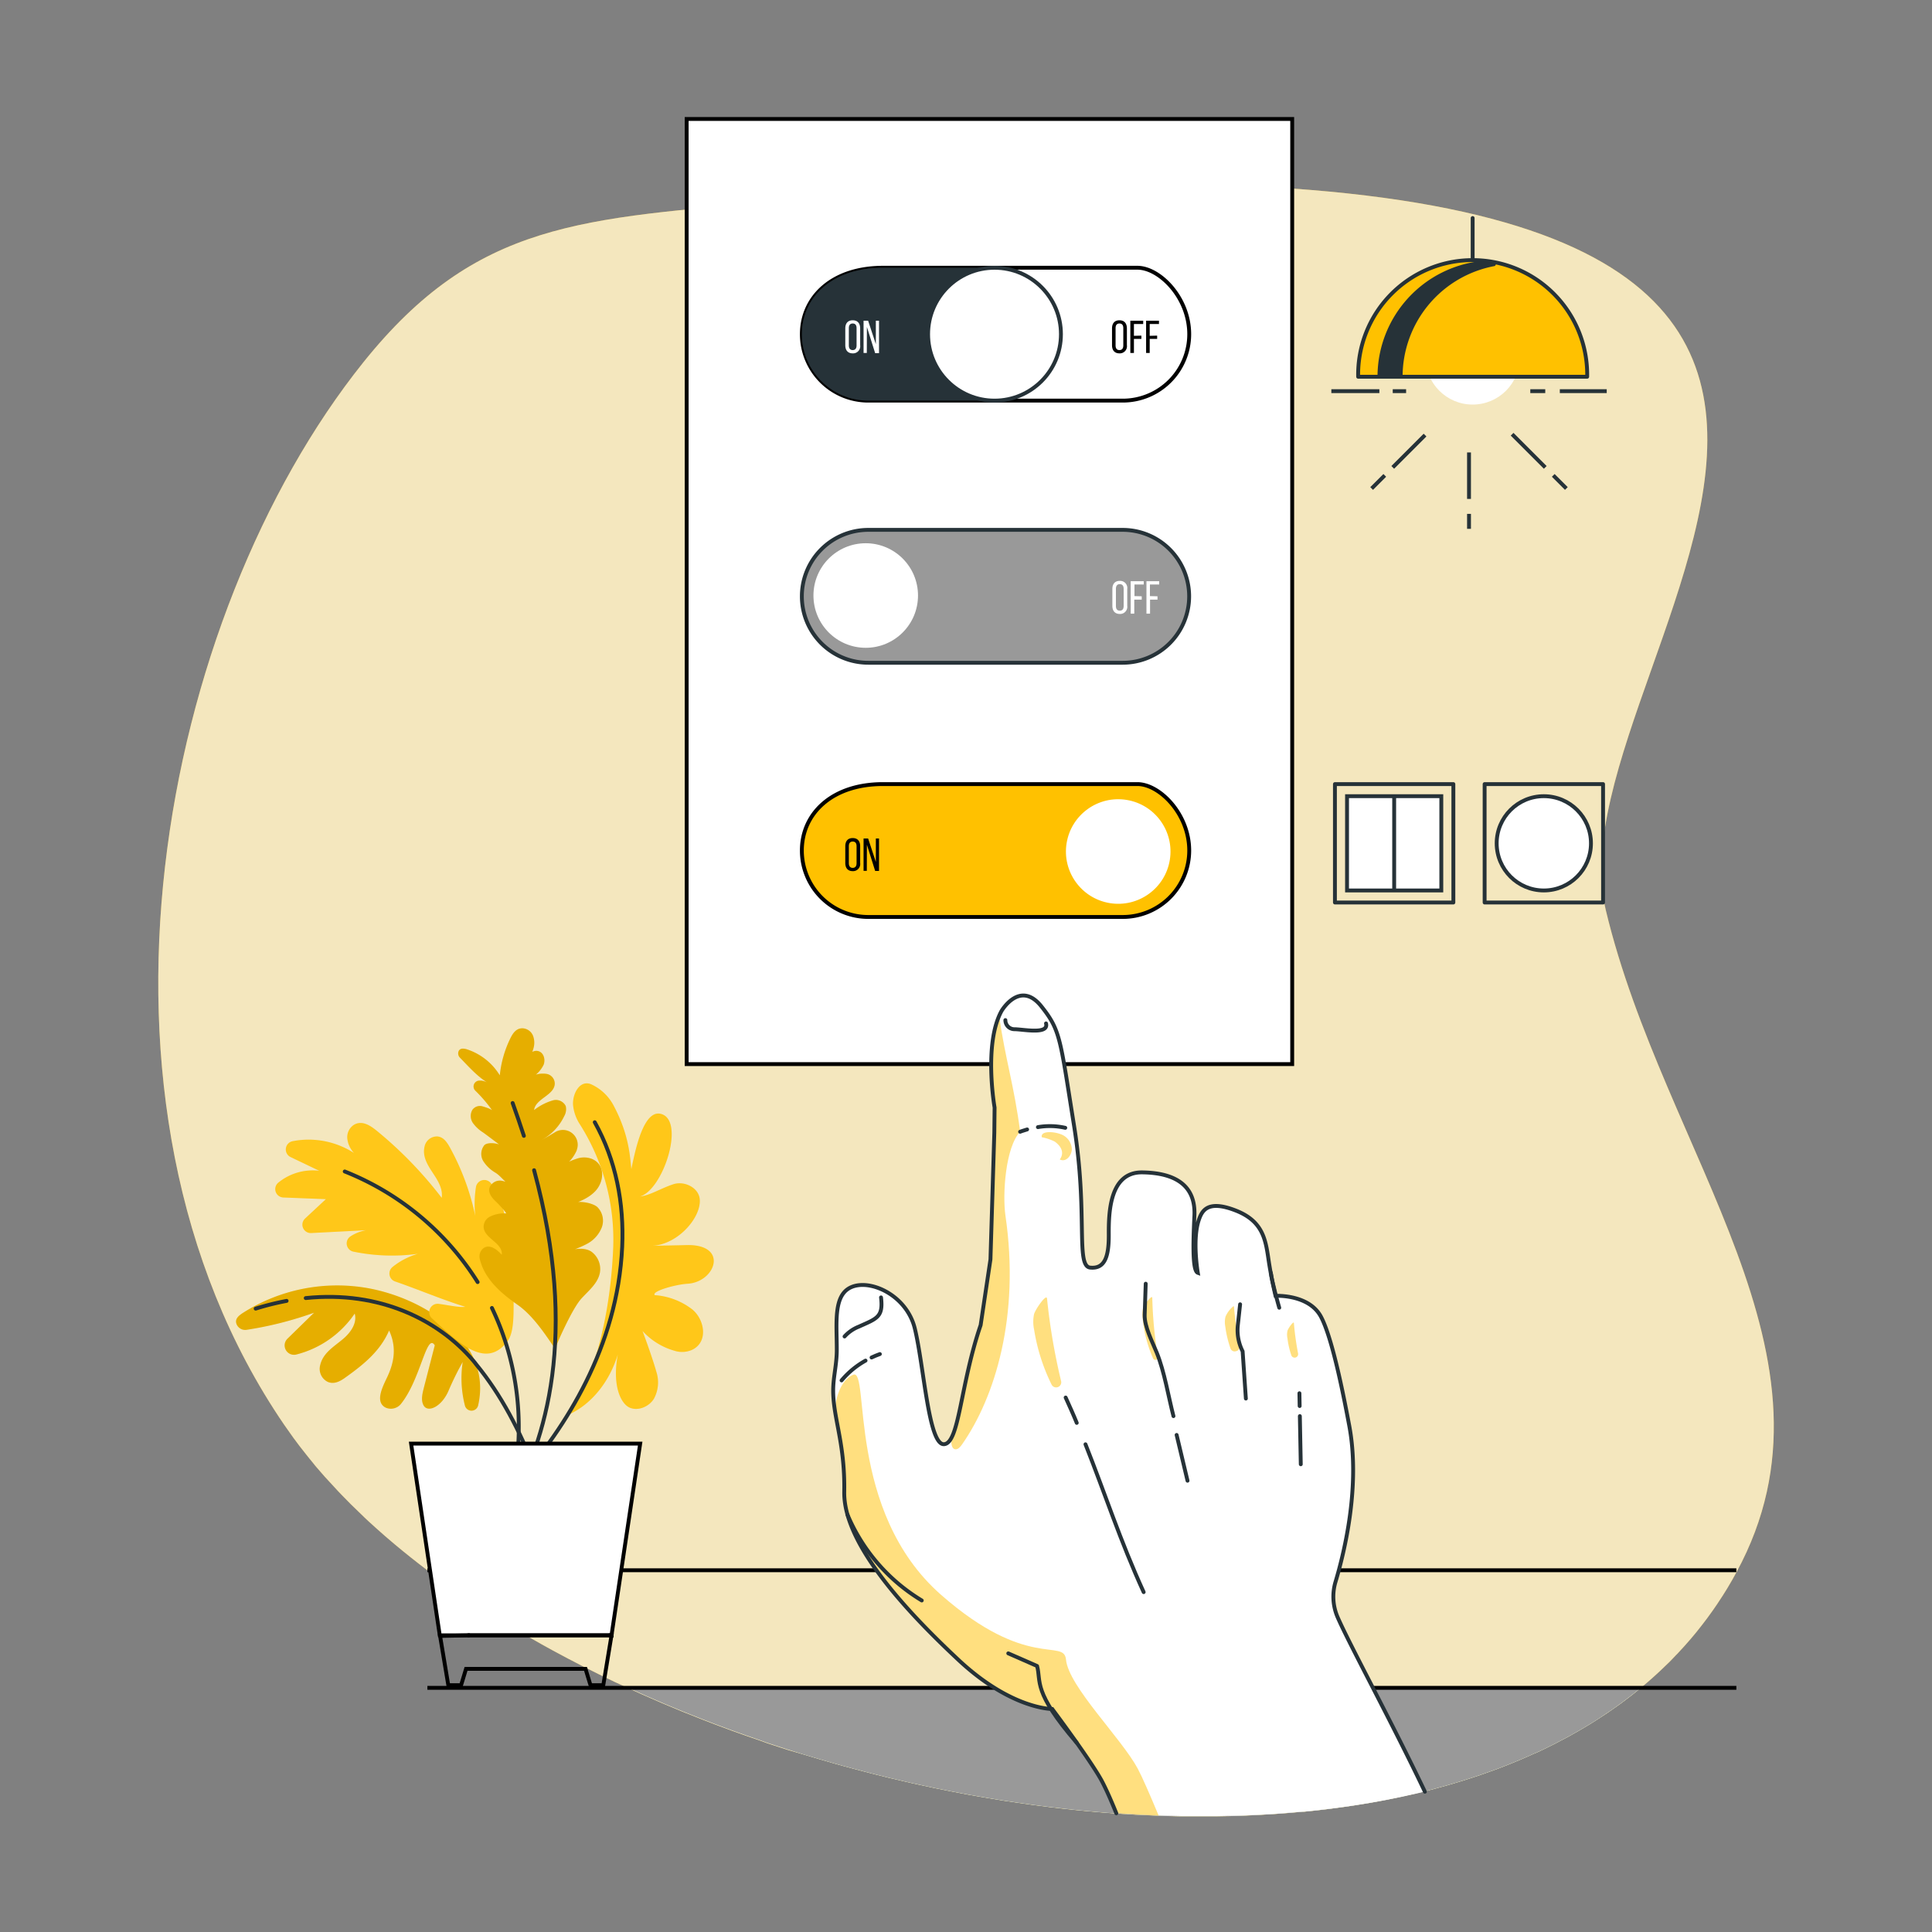 <svg xmlns="http://www.w3.org/2000/svg" viewBox="0 0 500 500"><rect x="0" y="0" width="500" height="500" fill="#808080" stroke="none"/><g id="freepik--background-simple--inject-2"><path d="M449.42,406.85c-.37.66-.73,1.33-1.11,2s-.83,1.44-1.26,2.15-.79,1.28-1.19,1.91-1,1.54-1.51,2.3c-.37.55-.74,1.09-1.13,1.64-.5.71-1,1.41-1.52,2.1s-.86,1.14-1.3,1.7q-1.41,1.83-2.93,3.6c-.5.59-1,1.16-1.53,1.74v0c-.5.55-1,1.1-1.52,1.65l-.07.09c-.5.53-1,1-1.51,1.57s-1.23,1.24-1.86,1.84c-.87.86-1.77,1.69-2.67,2.51l-.07.06c-.3.28-.59.53-.88.79-1,.91-2.07,1.79-3.13,2.66-.56.47-1.13.91-1.69,1.37l-2.18,1.67-1.14.84c-.2.13-.39.27-.58.41-.9.65-1.82,1.29-2.75,1.92l-2,1.3-.82.53c-.76.49-1.55,1-2.33,1.45s-1.56.94-2.36,1.39c-.31.18-.62.36-.93.52-.62.37-1.25.71-1.88,1.05-2.1,1.15-4.25,2.24-6.43,3.28-.74.36-1.48.71-2.23,1q-1.65.76-3.33,1.47c-.92.4-1.85.78-2.79,1.15l-.58.23c-.9.37-1.8.71-2.71,1.06l0,0c-.72.26-1.44.53-2.17.78s-1.33.48-2,.71l-2,.67-.27.09c-1,.32-1.95.63-2.92.93l-.27.08-3,.89-.55.16-2.88.79c-1,.28-2.07.54-3.11.8l-.21.05-.09,0c-1.05.27-2.11.51-3.16.76l-.1,0-3.07.68-.65.14c-1,.21-2.05.42-3.08.61s-2.3.44-3.46.64c-1.31.23-2.63.44-4,.65-1,.16-2,.31-3,.45h-.08c-2.25.32-4.5.61-6.78.87l-.68.07-3,.31-.42,0-3.42.3h0c-1.2.1-2.4.19-3.61.27h-.1c-1.13.08-2.25.15-3.38.2-2.65.16-5.33.26-8,.32-1.11,0-2.23.06-3.35.06s-2.49,0-3.74,0h0l-3.72,0h-1.92l-3-.08c-1.05,0-2.11-.06-3.17-.11-1.73-.06-3.48-.14-5.23-.24l-1.53-.09-2.27-.14-1.67-.12-.25,0-1.7-.13h0c-.71-.05-1.43-.11-2.14-.18-4.19-.35-8.4-.78-12.6-1.3-1.46-.17-2.93-.37-4.4-.57-1.26-.17-2.52-.34-3.79-.54s-2.39-.34-3.59-.53c-1.35-.21-2.7-.43-4-.66l-2.75-.47-2.49-.44-1.92-.36c-1-.18-1.93-.36-2.9-.56l-.79-.16-3.4-.68-1.14-.25c-.81-.16-1.61-.34-2.41-.52l-2.21-.48-5.77-1.34c-3.07-.74-6.13-1.53-9.19-2.35-1.72-.45-3.44-.93-5.15-1.41-1.33-.38-2.64-.75-3.95-1.14l-3.65-1.09-.54-.16L204.3,453l-.44-.13-3.33-1.08-.81-.27c-1-.31-1.91-.63-2.86-1-2.56-.87-5.09-1.76-7.62-2.68l-3.93-1.46c-1.16-.44-2.32-.88-3.48-1.34-7.05-2.73-13.94-5.68-20.65-8.8l-2-.91q-8.31-3.94-16.21-8.24l-1.27-.7c-.55-.3-1.12-.61-1.67-.93q-11-6.15-21-13l-2.71-1.89c-1-.7-2-1.4-2.93-2.11s-1.93-1.42-2.88-2.14q-4.26-3.22-8.26-6.57l-2.64-2.25c-1.43-1.25-2.83-2.51-4.2-3.76-.7-.66-1.41-1.31-2.09-2q-2.51-2.37-4.86-4.82c-.34-.35-.68-.69-1-1.05q-1.69-1.79-3.31-3.59l-.12-.13c-.67-.77-1.34-1.53-2-2.3-.35-.4-.7-.81-1-1.22l-1-1.22-.86-1.08c-1.11-1.38-2.17-2.76-3.19-4.16-.24-.33-.48-.65-.71-1-.6-.83-1.19-1.67-1.77-2.51C16.34,284.93,41.7,159.13,94,93.81,123.31,57.27,150.31,56.53,202.89,52,571.71,20,399.23,167.08,415.56,235.46,430.68,298.83,479.59,351.23,449.42,406.85Z" style="fill:#FFC100;opacity:0.7"></path><path d="M424.38,437l-.15.13c-.57.47-1.13.91-1.7,1.37s-1.44,1.12-2.18,1.67l-1.14.84-.57.41q-1.36,1-2.76,1.92l-1.95,1.3-.82.53c-.77.49-1.55,1-2.34,1.45s-1.56.94-2.35,1.39c-.31.18-.62.36-.93.52-.62.37-1.25.71-1.89,1.05q-3.15,1.72-6.43,3.28c-.74.36-1.48.71-2.23,1q-1.63.76-3.33,1.47c-.92.4-1.85.78-2.79,1.15l-.57.23c-.9.37-1.81.71-2.72,1.06l0,0c-.72.26-1.44.53-2.17.78s-1.33.48-2,.71l-2,.67-.28.09c-1,.32-1.94.63-2.92.93l-.26.08-3,.89-.56.16-2.87.79c-1,.28-2.07.54-3.11.8l-.21.05-.09,0c-1.05.27-2.11.51-3.17.76l-.09,0-3.08.68-.64.14c-1,.21-2,.42-3.09.61s-2.29.44-3.45.64c-1.32.23-2.64.44-4,.65l-3,.45h-.09c-2.24.32-4.49.61-6.77.87l-.69.07-3,.31-.42,0-3.42.3h-.05c-1.19.1-2.4.19-3.6.27h-.11c-1.12.08-2.24.15-3.37.2-2.66.16-5.33.26-8,.32l-3.36.06c-1.24,0-2.49,0-3.74,0h0l-3.72,0h-1.92l-3-.08c-1.06,0-2.12-.06-3.18-.11q-2.6-.09-5.22-.24l-1.53-.09-2.28-.14-1.66-.12-.25,0-1.71-.13h0c-.71-.05-1.43-.11-2.14-.18q-6.29-.53-12.6-1.3c-1.46-.17-2.92-.37-4.39-.57-1.26-.17-2.53-.34-3.8-.54s-2.39-.34-3.58-.53c-1.35-.21-2.7-.43-4-.66l-2.76-.47-2.49-.44-1.91-.36c-1-.18-1.94-.36-2.9-.56l-.8-.16-3.39-.68-1.14-.25c-.81-.16-1.62-.34-2.42-.52l-2.21-.48-5.76-1.34c-3.07-.74-6.14-1.53-9.2-2.35-1.72-.45-3.43-.93-5.15-1.41-1.32-.38-2.64-.75-3.95-1.14l-3.65-1.09-.54-.16c-1.14-.36-2.29-.71-3.43-1.08l-.44-.13-3.33-1.08-.81-.27c-1-.31-1.92-.63-2.87-1q-3.83-1.31-7.61-2.68l-3.94-1.46c-1.15-.44-2.31-.88-3.47-1.34-6.49-2.51-12.86-5.22-19.06-8.07Z" style="fill:#d3f4dd"></path><path d="M449.42,406.85c-.37.66-.73,1.33-1.11,2s-.83,1.44-1.26,2.15-.79,1.28-1.19,1.91-1,1.54-1.51,2.3c-.37.55-.74,1.09-1.13,1.64-.5.71-1,1.41-1.52,2.1s-.86,1.14-1.3,1.7q-1.41,1.83-2.93,3.6c-.5.59-1,1.16-1.53,1.74v0c-.5.55-1,1.1-1.52,1.65l-.07.09c-.5.53-1,1-1.51,1.57s-1.23,1.24-1.86,1.84c-.87.86-1.77,1.69-2.67,2.51l-.07.06c-.3.28-.59.53-.88.79-1,.91-2.07,1.79-3.13,2.66-.56.47-1.13.91-1.69,1.37l-2.18,1.67-1.14.84c-.2.13-.39.27-.58.41-.9.65-1.82,1.29-2.75,1.92l-2,1.3-.82.53c-.76.49-1.55,1-2.33,1.45s-1.56.94-2.36,1.39c-.31.18-.62.36-.93.52-.62.37-1.25.71-1.88,1.05-2.1,1.15-4.25,2.24-6.43,3.28-.74.36-1.48.71-2.23,1q-1.65.76-3.33,1.47c-.92.4-1.85.78-2.79,1.15l-.58.23c-.9.37-1.8.71-2.71,1.06l0,0c-.72.26-1.44.53-2.17.78s-1.33.48-2,.71l-2,.67-.27.09c-1,.32-1.95.63-2.92.93l-.27.08-3,.89-.55.16-2.88.79c-1,.28-2.07.54-3.11.8l-.21.05-.09,0c-1.05.27-2.11.51-3.16.76l-.1,0-3.07.68-.65.14c-1,.21-2.05.42-3.08.61s-2.3.44-3.46.64c-1.31.23-2.63.44-4,.65-1,.16-2,.31-3,.45h-.08c-2.25.32-4.5.61-6.78.87l-.68.07-3,.31-.42,0-3.42.3h0c-1.2.1-2.4.19-3.61.27h-.1c-1.13.08-2.25.15-3.38.2-2.65.16-5.33.26-8,.32-1.11,0-2.23.06-3.35.06s-2.49,0-3.74,0h0l-3.72,0h-1.92l-3-.08c-1.05,0-2.11-.06-3.17-.11-1.73-.06-3.48-.14-5.23-.24l-1.53-.09-2.27-.14-1.67-.12-.25,0-1.7-.13h0c-.71-.05-1.43-.11-2.14-.18-4.19-.35-8.4-.78-12.6-1.3-1.46-.17-2.93-.37-4.4-.57-1.26-.17-2.52-.34-3.79-.54s-2.39-.34-3.59-.53c-1.35-.21-2.7-.43-4-.66l-2.75-.47-2.49-.44-1.92-.36c-1-.18-1.93-.36-2.9-.56l-.79-.16-3.4-.68-1.14-.25c-.81-.16-1.61-.34-2.41-.52l-2.21-.48-5.77-1.34c-3.07-.74-6.13-1.53-9.19-2.35-1.72-.45-3.44-.93-5.15-1.41-1.33-.38-2.64-.75-3.95-1.14l-3.65-1.09-.54-.16L204.3,453l-.44-.13-3.33-1.08-.81-.27c-1-.31-1.91-.63-2.86-1-2.56-.87-5.09-1.76-7.62-2.68l-3.93-1.46c-1.16-.44-2.32-.88-3.48-1.34-7.05-2.73-13.94-5.68-20.65-8.8l-2-.91q-8.31-3.94-16.21-8.24l-1.27-.7c-.55-.3-1.12-.61-1.67-.93q-11-6.15-21-13l-2.71-1.89c-1-.7-2-1.4-2.93-2.11s-1.93-1.42-2.88-2.14q-4.26-3.22-8.26-6.57l-2.64-2.25c-1.43-1.25-2.83-2.51-4.2-3.76-.7-.66-1.41-1.31-2.09-2q-2.51-2.37-4.86-4.82c-.34-.35-.68-.69-1-1.05q-1.69-1.79-3.31-3.59l-.12-.13c-.67-.77-1.34-1.53-2-2.3-.35-.4-.7-.81-1-1.22l-1-1.22-.86-1.08c-1.11-1.38-2.17-2.76-3.19-4.16-.24-.33-.48-.65-.71-1-.6-.83-1.19-1.67-1.77-2.51C16.34,284.93,41.7,159.13,94,93.81,123.31,57.27,150.31,56.53,202.89,52,571.71,20,399.23,167.08,415.56,235.46,430.68,298.83,479.59,351.23,449.42,406.85Z" style="fill:#fff;opacity:0.7"></path></g><g id="freepik--Floor--inject-2"><path d="M424.38,437l-.15.13c-.57.47-1.13.91-1.7,1.37s-1.44,1.12-2.18,1.67l-1.14.84-.57.41q-1.36,1-2.76,1.92l-1.95,1.3-.82.53c-.77.49-1.55,1-2.34,1.45s-1.56.94-2.35,1.39c-.31.18-.62.36-.93.52-.62.37-1.25.71-1.89,1.05q-3.15,1.72-6.43,3.28c-.74.36-1.48.71-2.23,1q-1.63.76-3.33,1.47c-.92.4-1.85.78-2.79,1.15l-.57.23c-.9.37-1.81.71-2.72,1.06l0,0c-.72.26-1.44.53-2.17.78s-1.33.48-2,.71l-2,.67-.28.09c-1,.32-1.94.63-2.92.93l-.26.08-3,.89-.56.16-2.87.79c-1,.28-2.07.54-3.11.8l-.21.05-.09,0c-1.05.27-2.11.51-3.17.76l-.09,0-3.08.68-.64.14c-1,.21-2,.42-3.09.61s-2.29.44-3.45.64c-1.32.23-2.64.44-4,.65l-3,.45h-.09c-2.24.32-4.49.61-6.77.87l-.69.07-3,.31-.42,0-3.42.3h-.05c-1.19.1-2.4.19-3.6.27h-.11c-1.12.08-2.24.15-3.37.2-2.66.16-5.33.26-8,.32l-3.36.06c-1.24,0-2.49,0-3.74,0h0l-3.72,0h-1.92l-3-.08c-1.06,0-2.12-.06-3.18-.11q-2.6-.09-5.22-.24l-1.53-.09-2.28-.14-1.66-.12-.25,0-1.71-.13h0c-.71-.05-1.43-.11-2.14-.18q-6.29-.53-12.6-1.3c-1.46-.17-2.92-.37-4.39-.57-1.26-.17-2.53-.34-3.8-.54s-2.39-.34-3.58-.53c-1.35-.21-2.7-.43-4-.66l-2.76-.47-2.49-.44-1.91-.36c-1-.18-1.94-.36-2.9-.56l-.8-.16-3.39-.68-1.14-.25c-.81-.16-1.62-.34-2.42-.52l-2.21-.48-5.76-1.34c-3.07-.74-6.14-1.53-9.2-2.35-1.72-.45-3.43-.93-5.15-1.41-1.32-.38-2.64-.75-3.95-1.14l-3.65-1.09-.54-.16c-1.14-.36-2.29-.71-3.43-1.08l-.44-.13-3.33-1.08-.81-.27c-1-.31-1.92-.63-2.87-1q-3.83-1.31-7.61-2.68l-3.94-1.46c-1.15-.44-2.31-.88-3.47-1.34-6.49-2.51-12.86-5.22-19.06-8.07Z" style="fill:#999"></path></g><g id="freepik--Wall--inject-2"><line x1="110.61" y1="406.38" x2="449.37" y2="406.38" style="fill:#fff;stroke:#000;stroke-miterlimit:10"></line><line x1="110.61" y1="436.81" x2="449.37" y2="436.81" style="fill:#fff;stroke:#000;stroke-miterlimit:10"></line></g><g id="freepik--light-switch--inject-2"><rect x="345.48" y="202.92" width="30.65" height="30.65" style="fill:none;stroke:#263238;stroke-linecap:round;stroke-linejoin:round"></rect><rect x="384.22" y="202.92" width="30.65" height="30.65" style="fill:none;stroke:#263238;stroke-linecap:round;stroke-linejoin:round"></rect><rect x="348.61" y="206.05" width="24.4" height="24.4" style="fill:#fff;stroke:#263238;stroke-miterlimit:10"></rect><line x1="360.81" y1="206.05" x2="360.81" y2="230.45" style="fill:#fff;stroke:#263238;stroke-miterlimit:10"></line><circle cx="399.54" cy="218.25" r="12.2" style="fill:#fff;stroke:#263238;stroke-miterlimit:10"></circle></g><g id="freepik--Switches--inject-2"><rect x="177.71" y="30.79" width="156.71" height="244.6" style="fill:#fff;stroke:#000;stroke-miterlimit:10"></rect><path d="M290.55,237.31H224.71a17.2,17.2,0,0,1-17.19-17.2h0c0-9.49,7.7-17.19,21-17.19h65.84c5.71,0,13.41,7.7,13.41,17.19h0A17.2,17.2,0,0,1,290.55,237.31Z" style="fill:#FFC100;stroke:#000;stroke-miterlimit:10"></path><circle cx="289.38" cy="220.36" r="13.53" transform="translate(25.34 470.52) rotate(-80.74)" style="fill:#fff"></circle><path d="M218.76,219c0-1.29.63-2.11,1.92-2.11s1.93.82,1.93,2.11v4.34a1.85,1.85,0,0,1-1.93,2.11c-1.29,0-1.92-.84-1.92-2.11Zm.92,4.39c0,.76.33,1.21,1,1.21s1-.45,1-1.21V219c0-.76-.31-1.21-1-1.21s-1,.45-1,1.21Z"></path><path d="M224.33,225.37h-.84V217h1.18l2,6.07V217h.82v8.4h-1l-2.14-6.79Z"></path><path d="M290.55,103.68H224.71a17.19,17.19,0,0,1-17.19-17.19h0c0-9.5,7.7-17.2,21-17.2h65.84c5.71,0,13.41,7.7,13.41,17.2h0A17.2,17.2,0,0,1,290.55,103.68Z" style="fill:#fff;stroke:#000;stroke-miterlimit:10"></path><path d="M257.63,103.68H224.71a17.19,17.19,0,0,1-17.19-17.19h0c0-9.5,7.7-17.2,21-17.2h29.13Z" style="fill:#263238"></path><circle cx="257.38" cy="86.49" r="17.19" style="fill:#fff;stroke:#263238;stroke-miterlimit:10"></circle><path d="M218.76,85c0-1.29.63-2.11,1.92-2.11s1.93.82,1.93,2.11v4.34a1.85,1.85,0,0,1-1.93,2.11c-1.29,0-1.92-.84-1.92-2.11Zm.92,4.39c0,.76.33,1.21,1,1.21s1-.45,1-1.21V84.93c0-.76-.31-1.21-1-1.21s-1,.45-1,1.21Z" style="fill:#fff"></path><path d="M224.33,91.35h-.84V83h1.18l2,6.07V83h.82v8.4h-1l-2.14-6.79Z" style="fill:#fff"></path><path d="M287.79,85c0-1.29.63-2.11,1.92-2.11s1.93.82,1.93,2.11v4.34a1.85,1.85,0,0,1-1.93,2.11c-1.29,0-1.92-.84-1.92-2.11Zm.92,4.39c0,.76.32,1.21,1,1.21s1-.45,1-1.21V84.93c0-.76-.31-1.21-1-1.21s-1,.45-1,1.21Z"></path><path d="M295.39,86.86v.85h-1.93v3.64h-.93V83h3.33v.85h-2.4v3.06Z"></path><path d="M299.47,86.86v.85h-1.93v3.64h-.93V83h3.33v.85h-2.4v3.06Z"></path><path d="M290.55,171.52H224.71a17.19,17.19,0,0,1-17.19-17.19h0a17.2,17.2,0,0,1,17.19-17.2h65.84a17.2,17.2,0,0,1,17.2,17.2h0A17.2,17.2,0,0,1,290.55,171.52Z" style="fill:#999;stroke:#263238;stroke-linecap:round;stroke-linejoin:round"></path><circle cx="224.05" cy="154.12" r="13.53" style="fill:#fff"></circle><path d="M287.88,152.44c0-1.28.63-2.11,1.91-2.11a1.84,1.84,0,0,1,1.94,2.11v4.34a1.85,1.85,0,0,1-1.94,2.11c-1.28,0-1.91-.84-1.91-2.11Zm.92,4.39c0,.77.32,1.21,1,1.21s1-.44,1-1.21v-4.44c0-.75-.31-1.21-1-1.21s-1,.46-1,1.21Z" style="fill:#fff"></path><path d="M295.48,154.32v.86h-1.93v3.63h-.93v-8.4H296v.86h-2.4v3Z" style="fill:#fff"></path><path d="M299.56,154.32v.86h-1.93v3.63h-.93v-8.4H300v.86h-2.4v3Z" style="fill:#fff"></path></g><g id="freepik--Hand--inject-2"><path d="M368.78,463.66l-.09,0c-1.05.26-2.11.51-3.17.75l-.09,0c-1,.24-2,.47-3.07.69l-.65.13-3.08.62c-1.15.22-2.3.43-3.46.63-1.31.23-2.64.45-4,.66-1,.16-2,.3-3,.45h-.08c-2.25.32-4.5.61-6.78.86l-.68.08-3,.31-.42,0-3.42.3h0l-3.61.28h-.11c-1.12.08-2.24.14-3.37.2-2.66.15-5.33.25-8,.32-1.11,0-2.23.05-3.36.06s-2.49,0-3.74,0h0c-1.25,0-2.49,0-3.73,0l-1.32,0H306l-3-.07c-1.06,0-2.11-.06-3.17-.11-1.73-.06-3.48-.15-5.23-.25l-1.53-.09c-.76,0-1.51-.08-2.27-.13-.56,0-1.11-.09-1.67-.12l-.25,0c-1.35-3.3-2.61-6.17-3.67-8.2-2.64-5.05-12.91-18.77-12.91-18.77s-10.55.12-24.28-12.73-29.79-30.14-29.55-43.51c.18-9.58-1.59-15.64-2.43-21.15a29.75,29.75,0,0,1-.39-6.45c.19-2.87.93-6,.9-9.34,0-5.67-.67-11.61,1.86-14.61,4-4.78,15.93-.48,18.32,9.25s3.53,30.16,7.53,30,4.17-15.16,9.51-30.82l2.54-17,1-32.79.07-6.54s-2.9-16.47,1.8-24.95c0,0,4.75-8.13,10.29-1.2,5,6.27,4.86,8.33,8.49,31s.35,36.22,4.15,36.6,4.85-2.85,4.83-8.48.14-16.26,8.64-16.16,13.91,3.34,13.5,11.26-.44,14.26.89,14.73c0,0-1.51-8.76.36-13.92.82-2.26,2.34-4.95,9.4-2.2s7.77,7.48,8.54,12.63,1.82,9.46,1.82,9.46,8.59-.46,11.73,5.36,6.25,22.41,7.35,28.31c2.9,15.45-1.18,32.41-3.54,40.32a13.31,13.31,0,0,0,.55,9.24C349.42,425.87,360.13,445.5,368.78,463.66Z" style="fill:#fff"></path><path d="M275.88,429.5c-.52-5.57-10,2.82-32.29-16.72-24.74-21.68-18.4-58.84-22.77-57s-4.76,9.12-4.76,9.12c.84,5.51,2.61,11.57,2.43,21.15-.24,13.37,15.82,30.67,29.55,43.51s24.28,12.73,24.28,12.73,10.27,13.72,12.91,18.77c1.06,2,2.32,4.9,3.67,8.2l.25,0c.56,0,1.11.08,1.67.12.76,0,1.51.1,2.27.13l1.53.09c1.75.1,3.5.19,5.23.25-2.35-5.62-4.32-10.12-5.39-12.11C290.2,449.82,276.53,436.44,275.88,429.5Z" style="fill:#FFC100;opacity:0.5"></path><path d="M295.91,338.26a6.11,6.11,0,0,0-.23,2.52,33.55,33.55,0,0,0,2.73,10.76.66.66,0,0,0,1.26-.35,108.73,108.73,0,0,1-1.46-15.31C298.21,335,296.21,337.47,295.91,338.26Z" style="fill:#FFC100;opacity:0.5"></path><path d="M320.77,348.35a94.21,94.21,0,0,1-1.41-10.12c0-.16-.08-.2-.2-.15a7.21,7.21,0,0,0-2,2.67,6,6,0,0,0-.06,2.53,28,28,0,0,0,1.34,5.66,1.13,1.13,0,0,0,1.43.75A1.1,1.1,0,0,0,320.77,348.35Z" style="fill:#FFC100;opacity:0.5"></path><path d="M257.42,286.59l-.07,6.53-1,32.78-2.54,17c-4.29,12.58-5.24,24.71-7.52,29.09l-.05.5c-.1,1,0,2.41.94,2.58.7.13,1.33-.59,1.79-1.24,8.51-12.15,15.05-33.18,11.24-59.22-.8-5.51,0-17.76,3.81-21.72-1.6-12.12-3.77-18.44-5.44-29.88C254.82,271.78,257.42,286.59,257.42,286.59Z" style="fill:#FFC100;opacity:0.5"></path><path d="M267.62,340.07a9.53,9.53,0,0,0,0,4,49.64,49.64,0,0,0,4.53,14.26,1.32,1.32,0,0,0,2.47-.87,161.54,161.54,0,0,1-3.65-21.4C270.82,334.71,268,338.79,267.62,340.07Z" style="fill:#FFC100;opacity:0.5"></path><path d="M277.39,297.44a4.28,4.28,0,0,0-2.93-3.93c-2-.75-5.22-.83-4.84.81a12.24,12.24,0,0,1,3.37,1.14c3.27,2.4,1.27,4.6,1.27,4.6C275.81,300.87,277.3,299.18,277.39,297.44Z" style="fill:#FFC100;opacity:0.5"></path><path d="M334.86,342.41c-.05-.66-1.47,1.33-1.66,2a4.62,4.62,0,0,0,0,2,21.7,21.7,0,0,0,1,4.36.91.91,0,0,0,1.75-.46A72.83,72.83,0,0,1,334.86,342.41Z" style="fill:#FFC100;opacity:0.5"></path><path d="M288.9,469.27c-1.42-3.5-2.56-6.07-3.67-8.2-2.64-5.05-12.91-18.78-12.91-18.78s-10.54.13-24.28-12.72-29.79-30.14-29.55-43.51-3.3-19.9-2.82-27.6c.18-2.87.93-6,.89-9.34,0-5.68-.66-11.61,1.86-14.61,4-4.78,15.93-.48,18.32,9.25s3.54,30.16,7.54,30,4.17-15.16,9.51-30.82l2.54-17,1-32.78.07-6.53s-2.9-16.48,1.8-25c0,0,4.75-8.13,10.29-1.2,5,6.27,4.86,8.33,8.49,31s.35,36.23,4.15,36.62,4.85-2.86,4.82-8.49.15-16.26,8.66-16.15,13.89,3.34,13.5,11.25-.45,14.26.88,14.74c0,0-1.51-8.77.35-13.93.82-2.26,2.35-4.95,9.41-2.21s7.77,7.49,8.53,12.64,1.83,9.46,1.83,9.46,8.59-.46,11.73,5.36,6.25,22.42,7.36,28.32c2.88,15.44-1.19,32.4-3.56,40.31a13.37,13.37,0,0,0,.56,9.24c3.2,7.31,13.92,26.94,22.56,45.1" style="fill:none;stroke:#263238;stroke-linecap:round;stroke-miterlimit:10"></path><path d="M218.57,345.88a9.89,9.89,0,0,1,3.68-2.54c4.73-2.13,6.36-2.47,5.76-7.57" style="fill:none;stroke:#263238;stroke-linecap:round;stroke-linejoin:round"></path><path d="M225.56,351.32c.68-.32,1.39-.62,2.15-.89" style="fill:none;stroke:#263238;stroke-linecap:round;stroke-linejoin:round"></path><path d="M217.8,357.25a22.22,22.22,0,0,1,6.2-5.12" style="fill:none;stroke:#263238;stroke-linecap:round;stroke-linejoin:round"></path><path d="M260.19,264a2.35,2.35,0,0,0,2.43,2.36c2.44.06,8.85,1.4,8.09-1.5" style="fill:none;stroke:#263238;stroke-linecap:round;stroke-linejoin:round"></path><path d="M268.61,291.7a18.13,18.13,0,0,1,7.08.18" style="fill:none;stroke:#263238;stroke-linecap:round;stroke-linejoin:round"></path><path d="M264,292.9s.69-.28,1.82-.6" style="fill:none;stroke:#263238;stroke-linecap:round;stroke-linejoin:round"></path><path d="M328.89,329.39c.34,2.67,2.18,9.05,2.18,9.05" style="fill:none;stroke:#263238;stroke-linecap:round;stroke-linejoin:round"></path><path d="M280.92,373.78c5.06,12.77,9,25,15.06,38.26" style="fill:none;stroke:#263238;stroke-linecap:round;stroke-linejoin:round"></path><path d="M275.79,361.68c1,2.21,2,4.4,2.87,6.56" style="fill:none;stroke:#263238;stroke-linecap:round;stroke-linejoin:round"></path><line x1="336.4" y1="366.49" x2="336.64" y2="378.95" style="fill:none;stroke:#263238;stroke-linecap:round;stroke-linejoin:round"></line><line x1="336.29" y1="360.57" x2="336.35" y2="363.88" style="fill:none;stroke:#263238;stroke-linecap:round;stroke-linejoin:round"></line><path d="M296.51,332.22c-.11,3.11-.19,5.53-.27,8.07-.1,3,2,7,3.15,9.84,2,5,2.95,11.14,4.3,16.36" style="fill:none;stroke:#263238;stroke-linecap:round;stroke-linejoin:round"></path><path d="M304.51,371.36l2.82,11.85" style="fill:none;stroke:#263238;stroke-linecap:round;stroke-linejoin:round"></path><path d="M320.94,337.55l-.6,5.5a12.09,12.09,0,0,0,1.25,6.67l.84,12.22" style="fill:none;stroke:#263238;stroke-linecap:round;stroke-linejoin:round"></path><path d="M219.29,391.92a47.56,47.56,0,0,0,19.26,22.28" style="fill:none;stroke:#263238;stroke-linecap:round;stroke-linejoin:round"></path><path d="M260.94,427.89l7.46,3.27c1.09,4.12-1.19,6.58,10.26,19.87" style="fill:none;stroke:#263238;stroke-linecap:round;stroke-linejoin:round"></path></g><g id="freepik--Lamp--inject-2"><g id="freepik--lamp--inject-2"><line x1="381.12" y1="69.89" x2="381.12" y2="56.43" style="fill:none;stroke:#263238;stroke-linecap:round;stroke-linejoin:round"></line><circle cx="381.12" cy="92.5" r="12.2" style="fill:#fff"></circle><path d="M351.49,97.5a29.64,29.64,0,1,1,59.27,0Z" style="fill:#FFC100;stroke:#263238;stroke-linecap:round;stroke-linejoin:round"></path><path d="M386.61,68.38a27.36,27.36,0,0,0-2.74-.38A29.63,29.63,0,0,0,357,97.5h5.49A29.64,29.64,0,0,1,386.61,68.38Z" style="fill:#263238;stroke:#263238;stroke-linecap:round;stroke-linejoin:round"></path></g><line x1="380.18" y1="129.12" x2="380.18" y2="117.09" style="fill:none;stroke:#263238;stroke-miterlimit:10"></line><line x1="380.18" y1="136.86" x2="380.18" y2="132.99" style="fill:none;stroke:#263238;stroke-miterlimit:10"></line><line x1="399.91" y1="120.96" x2="391.33" y2="112.38" style="fill:none;stroke:#263238;stroke-miterlimit:10"></line><line x1="405.37" y1="126.42" x2="401.98" y2="123.03" style="fill:none;stroke:#263238;stroke-miterlimit:10"></line><line x1="399.91" y1="101.23" x2="396.04" y2="101.23" style="fill:none;stroke:#263238;stroke-miterlimit:10"></line><line x1="415.82" y1="101.23" x2="403.68" y2="101.23" style="fill:none;stroke:#263238;stroke-miterlimit:10"></line><line x1="356.98" y1="101.23" x2="344.55" y2="101.23" style="fill:none;stroke:#263238;stroke-miterlimit:10"></line><line x1="363.9" y1="101.23" x2="360.44" y2="101.23" style="fill:none;stroke:#263238;stroke-miterlimit:10"></line><line x1="358.38" y1="123.03" x2="354.98" y2="126.42" style="fill:none;stroke:#263238;stroke-miterlimit:10"></line><line x1="368.8" y1="112.6" x2="360.44" y2="120.96" style="fill:none;stroke:#263238;stroke-miterlimit:10"></line></g><g id="freepik--Plant--inject-2"><path d="M120.34,363.83a28.37,28.37,0,0,1-.59-11.35,73.48,73.48,0,0,0-3.67,7.45c-1.78,4.14-5.37,5.8-6.47,3.76-.68-1.26-.34-2.81,0-4.21l2.91-11.31c-2.14-3.44-3.62,8.86-8.82,15.24a3.35,3.35,0,0,1-3.87.89c-2.75-1.38-1-5,.2-7.53,2.08-4.22,2.64-8.17.67-12.44-2.3,5.32-6.56,8.78-11.29,12.15-1.35,1-3,1.88-4.64,1.12a3.74,3.74,0,0,1-1.9-4.33c.77-3.25,3.68-4.82,6-6.82,1.91-1.63,3.61-4.08,2.93-6.5a26,26,0,0,1-15.12,10.6,2.43,2.43,0,0,1-2.28-4.1l6.88-6.72a93.38,93.38,0,0,1-17.43,4.42,2.4,2.4,0,0,1-2.7-1.67c-.33-1.24.68-2,1.6-2.63a45.43,45.43,0,0,1,32.73-6.43c15.18,2.86,32,14.22,28.25,30.34A1.76,1.76,0,0,1,120.34,363.83Z" style="fill:#FFC100"></path><path d="M120.34,363.83a28.37,28.37,0,0,1-.59-11.35,73.48,73.48,0,0,0-3.67,7.45c-1.78,4.14-5.37,5.8-6.47,3.76-.68-1.26-.34-2.81,0-4.21l2.91-11.31c-2.14-3.44-3.62,8.86-8.82,15.24a3.35,3.35,0,0,1-3.87.89c-2.75-1.38-1-5,.2-7.53,2.08-4.22,2.64-8.17.67-12.44-2.3,5.32-6.56,8.78-11.29,12.15-1.35,1-3,1.88-4.64,1.12a3.74,3.74,0,0,1-1.9-4.33c.77-3.25,3.68-4.82,6-6.82,1.91-1.63,3.61-4.08,2.93-6.5a26,26,0,0,1-15.12,10.6,2.43,2.43,0,0,1-2.28-4.1l6.88-6.72a93.38,93.38,0,0,1-17.43,4.42,2.4,2.4,0,0,1-2.7-1.67c-.33-1.24.68-2,1.6-2.63a45.43,45.43,0,0,1,32.73-6.43c15.18,2.86,32,14.22,28.25,30.34A1.76,1.76,0,0,1,120.34,363.83Z" style="opacity:0.1"></path><path d="M79.12,335.94c19.25-2,34.42,5.76,43.3,16.14.27.32.54.64.8,1,6.57,8,11.25,17.2,15.09,26.86" style="fill:none;stroke:#263238;stroke-linecap:round;stroke-linejoin:round"></path><path d="M66.17,338.67a71.15,71.15,0,0,1,8-2" style="fill:none;stroke:#263238;stroke-linecap:round;stroke-linejoin:round"></path><path d="M134.73,323.82a2.18,2.18,0,0,0-4.08-1.45,18.1,18.1,0,0,0-1.66,5.11,21.26,21.26,0,0,0-1.89-21.19,2.18,2.18,0,0,0-3.92.91,28.92,28.92,0,0,0,.52,11.46,64,64,0,0,0-7.27-21.7c-.73-1.32-1.67-2.75-3.28-2.85a3.27,3.27,0,0,0-3.27,2.61c-.66,2.78,1,5.09,2.43,7.28,1.19,1.8,2.34,3.87,2,6a104.34,104.34,0,0,0-16.82-17.37c-1.68-1.36-3.8-2.77-5.89-1.53a3.79,3.79,0,0,0-1.68,3.81c.43,3.08,3,4.84,5.34,6.44a21.67,21.67,0,0,0-19.57-6,2.18,2.18,0,0,0-.48,4.1L82.63,303A14.1,14.1,0,0,0,72,306.09a2.17,2.17,0,0,0,1.34,3.82l11,.43-5.37,5a2.17,2.17,0,0,0,1.59,3.77l17-.88A11.1,11.1,0,0,0,90.66,320a2.18,2.18,0,0,0,.83,3.93,49.51,49.51,0,0,0,16.69.55,18.45,18.45,0,0,0-6.63,3.45,2.17,2.17,0,0,0,.7,3.71c6,2.07,12.36,4.78,18.17,6.56-1.61.22-4.34-.43-6.87-.76a2.17,2.17,0,0,0-1.75,3.76c6.36,5.8,13.92,13.7,19.64,5.75,2.24-3.11,1.1-10.93,1.67-14.76Q133.74,328,134.73,323.82Z" style="fill:#FFC100"></path><path d="M134.73,323.82a2.18,2.18,0,0,0-4.08-1.45,18.1,18.1,0,0,0-1.66,5.11,21.26,21.26,0,0,0-1.89-21.19,2.18,2.18,0,0,0-3.92.91,28.92,28.92,0,0,0,.52,11.46,64,64,0,0,0-7.27-21.7c-.73-1.32-1.67-2.75-3.28-2.85a3.27,3.27,0,0,0-3.27,2.61c-.66,2.78,1,5.09,2.43,7.28,1.19,1.8,2.34,3.87,2,6a104.34,104.34,0,0,0-16.82-17.37c-1.68-1.36-3.8-2.77-5.89-1.53a3.79,3.79,0,0,0-1.68,3.81c.43,3.08,3,4.84,5.34,6.44a21.67,21.67,0,0,0-19.57-6,2.18,2.18,0,0,0-.48,4.1L82.63,303A14.1,14.1,0,0,0,72,306.09a2.17,2.17,0,0,0,1.34,3.82l11,.43-5.37,5a2.17,2.17,0,0,0,1.59,3.77l17-.88A11.1,11.1,0,0,0,90.66,320a2.18,2.18,0,0,0,.83,3.93,49.51,49.51,0,0,0,16.69.55,18.45,18.45,0,0,0-6.63,3.45,2.17,2.17,0,0,0,.7,3.71c6,2.07,12.36,4.78,18.17,6.56-1.61.22-4.34-.43-6.87-.76a2.17,2.17,0,0,0-1.75,3.76c6.36,5.8,13.92,13.7,19.64,5.75,2.24-3.11,1.1-10.93,1.67-14.76Q133.74,328,134.73,323.82Z" style="fill:#fff;opacity:0.1"></path><path d="M127.31,338.5a70.45,70.45,0,0,1,3.62,9.15,72.31,72.31,0,0,1,3,28.6" style="fill:none;stroke:#263238;stroke-linecap:round;stroke-linejoin:round"></path><path d="M89.22,303.18a72,72,0,0,1,34.39,28.62" style="fill:none;stroke:#263238;stroke-linecap:round;stroke-linejoin:round"></path><path d="M147.25,366.06c5.73-2.61,10.42-8.3,12.63-15.5-1.53,8.32.92,12.85,3.14,13.76S168,364,169.23,362a8.86,8.86,0,0,0,.63-7c-1.17-4.15-3.58-10.55-3.58-10.55a17.67,17.67,0,0,0,8.19,5.1,6.43,6.43,0,0,0,4.57-.18c4.36-2,3.34-7.87.1-10.51a18,18,0,0,0-9.69-3.68c-.93-1,5.41-2.77,8.49-2.95,7.3-.43,10.79-10.34-.41-10-2.52.08-8.62.17-8.62.17,6.58-.38,12.57-7.32,12.19-12-.25-3.05-4-4.87-6.87-3.91-3.34,1.11-5.92,2.85-8.62,3.17,5.89-1.67,11.5-18.77,5.94-21.21-4.84-2.11-7.1,9-8.15,14.1-.36-2.51-.33-8.45-4.63-16.49a12.37,12.37,0,0,0-5.68-5.4c-3-1.38-5,2.44-4.78,5.34a11.15,11.15,0,0,0,1.78,5,55.76,55.76,0,0,1,8.61,31.89C157.71,346.5,151,361.39,147.25,366.06Z" style="fill:#FFC100"></path><path d="M147.25,366.06c5.73-2.61,10.42-8.3,12.63-15.5-1.53,8.32.92,12.85,3.14,13.76S168,364,169.23,362a8.86,8.86,0,0,0,.63-7c-1.17-4.15-3.58-10.55-3.58-10.55a17.67,17.67,0,0,0,8.19,5.1,6.43,6.43,0,0,0,4.57-.18c4.36-2,3.34-7.87.1-10.51a18,18,0,0,0-9.69-3.68c-.93-1,5.41-2.77,8.49-2.95,7.3-.43,10.79-10.34-.41-10-2.52.08-8.62.17-8.62.17,6.58-.38,12.57-7.32,12.19-12-.25-3.05-4-4.87-6.87-3.91-3.34,1.11-5.92,2.85-8.62,3.17,5.89-1.67,11.5-18.77,5.94-21.21-4.84-2.11-7.1,9-8.15,14.1-.36-2.51-.33-8.45-4.63-16.49a12.37,12.37,0,0,0-5.68-5.4c-3-1.38-5,2.44-4.78,5.34a11.15,11.15,0,0,0,1.78,5,55.76,55.76,0,0,1,8.61,31.89C157.71,346.5,151,361.39,147.25,366.06Z" style="fill:#fff;opacity:0.1"></path><path d="M153.92,290.43c5.51,9.86,7.61,21,7.1,32.27-1.19,25.88-14.73,46.82-26.84,60.62" style="fill:none;stroke:#263238;stroke-linecap:round;stroke-linejoin:round"></path><path d="M129.35,278.3a28,28,0,0,1,2.72-9.56c.63-1.29,1.5-2.66,3.19-2.62a3.09,3.09,0,0,1,2.8,2.27c.78,2.63-.74,4.9-2.19,6.94-.49-1.54,1.61-3.6,3.21-3.35s2.13,2.13,1.63,3.53a7.67,7.67,0,0,1-2.92,3.25c.56-.94,2.9-1.07,4-.76a2.57,2.57,0,0,1,1.78,2.47c-.1,3-5,3.85-5.35,6.82A14.5,14.5,0,0,1,143,284.8a2.84,2.84,0,0,1,3.42,1.46,3.6,3.6,0,0,1-.41,2.61,13.71,13.71,0,0,1-6.05,6.27c1.18-.62,2.44-1.37,3.71-2.14a3.83,3.83,0,0,1,5.58,4.65l0,.07a9.79,9.79,0,0,1-5.81,5.36,17.36,17.36,0,0,1,5.83-3.21,5.7,5.7,0,0,1,3.78,0c3.71,1.43,3.31,5.86,1.13,8.27-1.75,1.94-4.3,2.89-6.76,3.78,1.17-1.5,5.77-.81,7.18.47a5,5,0,0,1,1.14,5.26,8.22,8.22,0,0,1-3.7,4.19,24.29,24.29,0,0,1-5.3,2.1c1.81-.89,4.8-1.15,6.41.06a5.57,5.57,0,0,1,2.11,5.32c-.48,2.76-2.9,4.67-4.79,6.74-2.55,2.78-6.76,12.63-6.8,13-2.71-3.95-5.76-8.59-9.68-11.35-4.29-3-8.59-6.66-9.82-11.89a2.69,2.69,0,0,1,.93-2.77c1.58-1.19,3.51.31,4.76,1.69.32-3.14-4.67-4.22-4.7-7.29a3,3,0,0,1,1.44-2.48,8.06,8.06,0,0,1,4.18-.94,2.86,2.86,0,0,1,1.48.19,1,1,0,0,1,.55,1.24c-.22.46-1.06.43-1.12-.07-.17-1.25-2.64-3.76-3.56-4.63s-1.77-2.08-1.46-3.31a2.85,2.85,0,0,1,2.62-1.91c1.16-.08,4.23,1.33,5.32,1.72-.13.22-2.2-.59-2.33-.38-1.58-.8-2.52-2.38-4-3.35a9.24,9.24,0,0,1-3.19-3,3.62,3.62,0,0,1,.24-4.14c1-1.08,5-.43,5.5,1-1.78-1.27-4-3-5.79-4.3a9.4,9.4,0,0,1-2.63-2.43,3.2,3.2,0,0,1-.18-3.4,2.39,2.39,0,0,1,2.64-.94c1,.31,3.11.88,3.09,1.88a37.1,37.1,0,0,0-4.92-5.91,1.52,1.52,0,0,1,1-2.63,3.72,3.72,0,0,1,2,.46c-2.67-1.7-4.78-4.11-7-6.39a1.54,1.54,0,0,1-.34-1.7c.39-.81,1.26-.7,2-.51A15.67,15.67,0,0,1,129.35,278.3Z" style="fill:#FFC100"></path><g style="opacity:0.1"><path d="M129.35,278.3a28,28,0,0,1,2.72-9.56c.63-1.29,1.5-2.66,3.19-2.62a3.09,3.09,0,0,1,2.8,2.27c.78,2.63-.74,4.9-2.19,6.94-.49-1.54,1.61-3.6,3.21-3.35s2.13,2.13,1.63,3.53a7.67,7.67,0,0,1-2.92,3.25c.56-.94,2.9-1.07,4-.76a2.57,2.57,0,0,1,1.78,2.47c-.1,3-5,3.85-5.35,6.82A14.5,14.5,0,0,1,143,284.8a2.84,2.84,0,0,1,3.42,1.46,3.6,3.6,0,0,1-.41,2.61,13.71,13.71,0,0,1-6.05,6.27c1.18-.62,2.44-1.37,3.71-2.14a3.83,3.83,0,0,1,5.58,4.65l0,.07a9.79,9.79,0,0,1-5.81,5.36,17.36,17.36,0,0,1,5.83-3.21,5.7,5.7,0,0,1,3.78,0c3.71,1.43,3.31,5.86,1.13,8.27-1.75,1.94-4.3,2.89-6.76,3.78,1.17-1.5,5.77-.81,7.18.47a5,5,0,0,1,1.14,5.26,8.22,8.22,0,0,1-3.7,4.19,24.29,24.29,0,0,1-5.3,2.1c1.81-.89,4.8-1.15,6.41.06a5.57,5.57,0,0,1,2.11,5.32c-.48,2.76-2.9,4.67-4.79,6.74-2.55,2.78-6.76,12.63-6.8,13-2.71-3.95-5.76-8.59-9.68-11.35-4.29-3-8.59-6.66-9.82-11.89a2.69,2.69,0,0,1,.93-2.77c1.58-1.19,3.51.31,4.76,1.69.32-3.14-4.67-4.22-4.7-7.29a3,3,0,0,1,1.44-2.48,8.06,8.06,0,0,1,4.18-.94,2.86,2.86,0,0,1,1.48.19,1,1,0,0,1,.55,1.24c-.22.46-1.06.43-1.12-.07-.17-1.25-2.64-3.76-3.56-4.63s-1.77-2.08-1.46-3.31a2.85,2.85,0,0,1,2.62-1.91c1.16-.08,4.23,1.33,5.32,1.72-.13.22-2.2-.59-2.33-.38-1.58-.8-2.52-2.38-4-3.35a9.24,9.24,0,0,1-3.19-3,3.62,3.62,0,0,1,.24-4.14c1-1.08,5-.43,5.5,1-1.78-1.27-4-3-5.79-4.3a9.4,9.4,0,0,1-2.63-2.43,3.2,3.2,0,0,1-.18-3.4,2.39,2.39,0,0,1,2.64-.94c1,.31,3.11.88,3.09,1.88a37.1,37.1,0,0,0-4.92-5.91,1.52,1.52,0,0,1,1-2.63,3.72,3.72,0,0,1,2,.46c-2.67-1.7-4.78-4.11-7-6.39a1.54,1.54,0,0,1-.34-1.7c.39-.81,1.26-.7,2-.51A15.67,15.67,0,0,1,129.35,278.3Z"></path></g><path d="M138.22,302.85c11.66,43,2.87,69.93-6.13,86.52" style="fill:none;stroke:#263238;stroke-linecap:round;stroke-linejoin:round"></path><path d="M132.67,285.46c1.05,2.9,2,5.73,2.91,8.5" style="fill:none;stroke:#263238;stroke-linecap:round;stroke-linejoin:round"></path><polygon points="106.39 373.6 113.81 423.22 158.26 423.22 158.26 423.21 165.68 373.6 106.39 373.6" style="fill:#fff;stroke:#000;stroke-miterlimit:10"></polygon><polygon points="113.89 423.38 116.02 436.13 119.33 436.13 120.61 431.9 151.53 431.9 152.82 436.13 156.13 436.13 158.26 423.22 157.53 423.22 121.58 423.22 113.89 423.38" style="fill:none;stroke:#000;stroke-miterlimit:10"></polygon><polygon points="157.53 423.22 158.26 423.22 158.26 423.21 157.53 423.22" style="fill:none;stroke:#000;stroke-miterlimit:10"></polygon><polygon points="121 423.22 121.58 423.22 121.44 423.21 121 423.22" style="fill:none;stroke:#000;stroke-miterlimit:10"></polygon></g></svg>